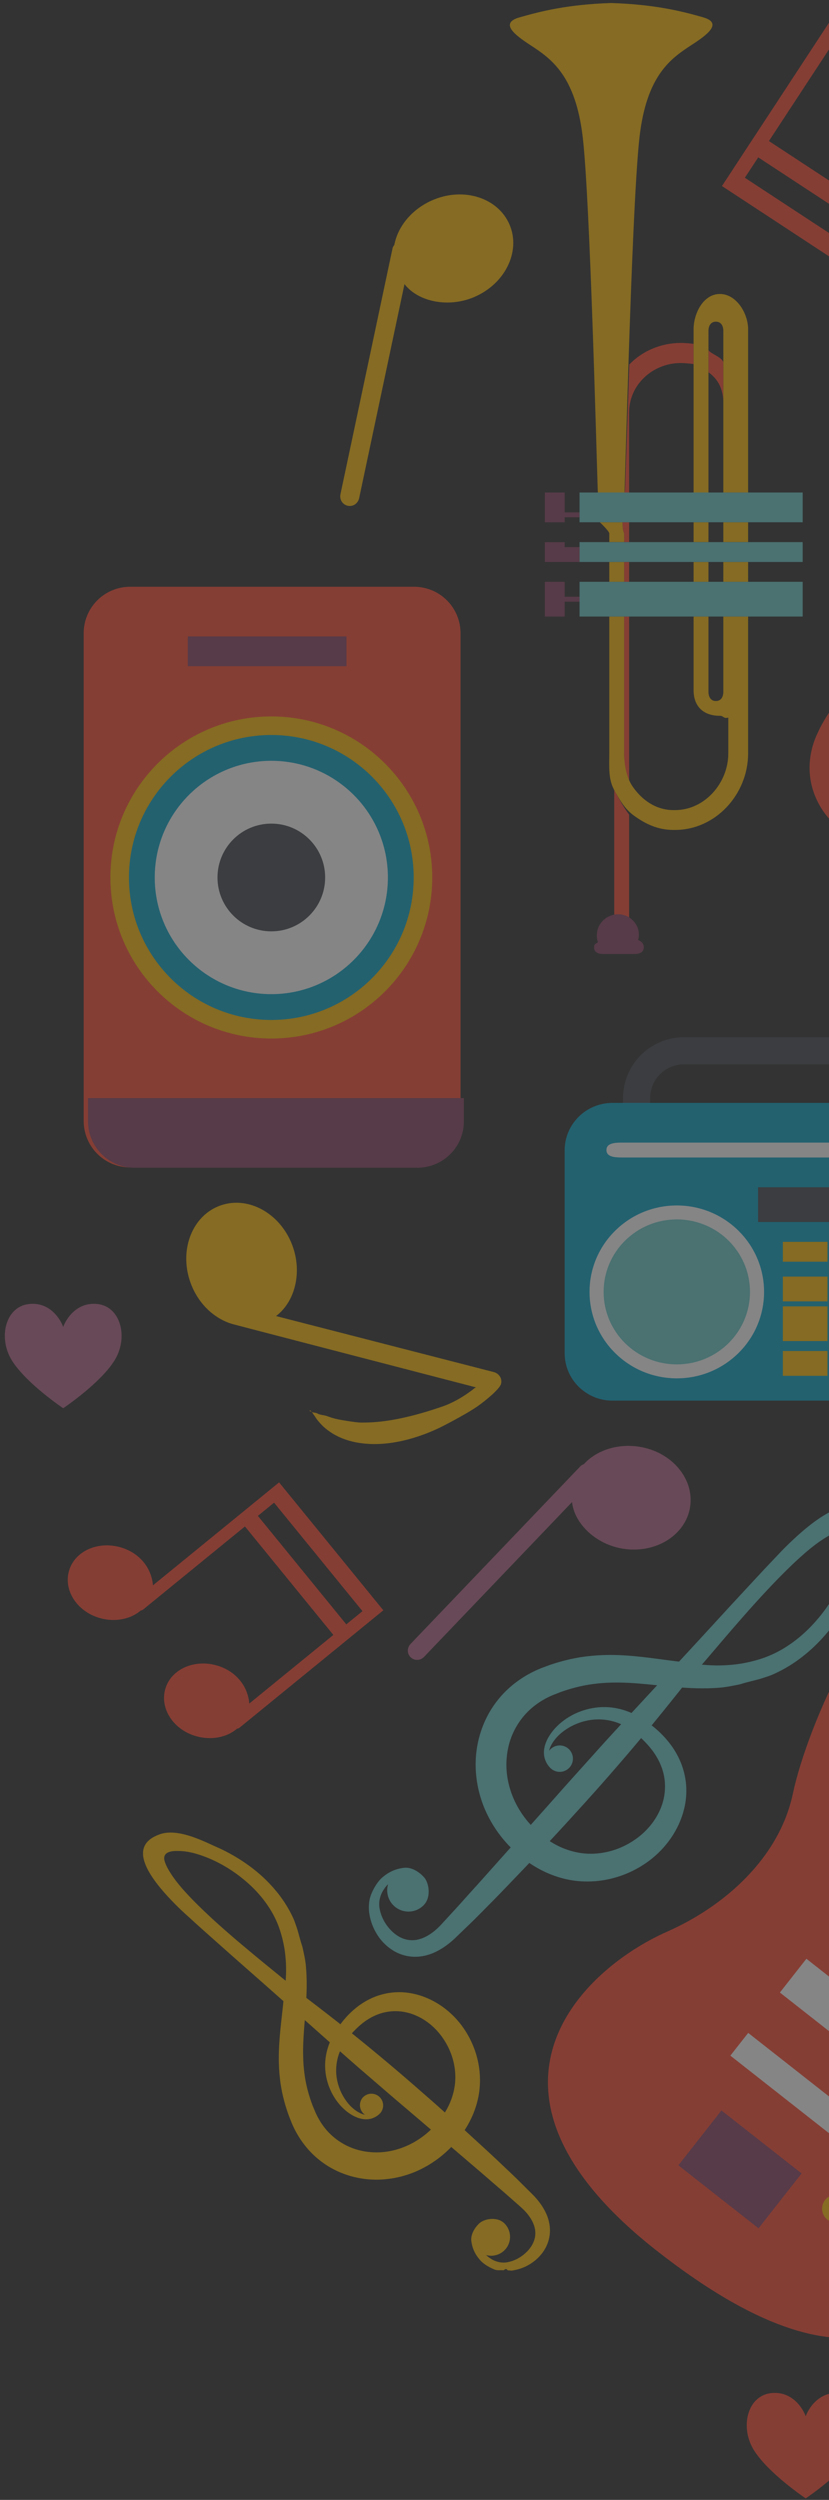 <svg xmlns="http://www.w3.org/2000/svg" width="153" height="461" viewBox="0 0 153 461">
    <rect x="0" y="0" width="153" height="461" fill="#333333" stroke="none"/>
    <g fill="none" fill-rule="evenodd" opacity=".4">
        <path fill="#FF4D35" d="M63.912 299.545L47.594 279.54l2.987-2.437L66.9 297.112l-2.987 2.433zm-12.405-26.182l-1.367 1.115-1.08.88-2.74 2.237-2.452 2-15.64 12.755c-.266-3.263-2.51-6.02-6.002-7.019-4.18-1.198-8.453.72-9.49 4.344-1.037 3.625 1.491 7.507 5.673 8.702 2.812.806 5.679.226 7.55-1.37.146-.054.322-.085.452-.19l18.794-15.328 16.319 20.006-15.515 12.653c-.266-3.263-2.52-6.03-6.01-7.028-4.18-1.2-8.456.716-9.493 4.34-1.038 3.623 1.49 7.506 5.67 8.701 2.811.806 5.686.232 7.556-1.365.145-.051.329-.075.457-.18l18.919-15.43 2.452-2 2.74-2.237 1.081-.881 1.367-1.114-19.24-23.591zM139.94 29.019l25.198 16.528-2.467 3.761-25.2-16.53 2.468-3.76zm23.013 24.778l1.13-1.723.893-1.36 2.264-3.452 2.025-3.088 12.921-19.696c1.444 3.538 4.912 5.817 9.148 5.702 5.076-.138 9.156-3.775 9.035-8.173-.12-4.4-4.3-7.832-9.375-7.69-3.41.09-6.398 1.744-7.92 4.18-.143.11-.329.207-.435.368l-15.527 23.672-25.2-16.528 12.819-19.54c1.443 3.539 4.924 5.827 9.16 5.71 5.075-.137 9.16-3.772 9.04-8.17-.12-4.398-4.298-7.83-9.372-7.69-3.412.09-6.41 1.742-7.93 4.177-.143.108-.338.2-.444.362l-15.63 23.828-2.027 3.086-2.262 3.453-.892 1.362-1.132 1.719 29.71 19.491z"/>
        <path fill="#FFBD09" d="M68.05 266.265c2.458.145 5.02-.218 7.44-.87a33.307 33.307 0 0 0 6.755-2.672c2.038-1.066 4.743-2.54 6.216-3.625 1.777-1.307 3.793-3.063 4.011-3.903.257-.998-.37-1.924-1.369-2.183l-40.156-10.323c3.477-2.604 4.877-8.018 3.017-13.007-2.222-5.979-8.225-9.26-13.407-7.332-5.179 1.926-7.573 8.334-5.35 14.31 1.492 4.02 4.697 6.818 8.21 7.636 2.02.549 44.456 11.552 44.456 11.552l-.182.055s-2.743 2.323-5.962 3.44c-8.56 2.966-12.972 2.982-15.046 2.99-.899 0-3.29-.404-4.07-.55a12.644 12.644 0 0 1-2.126-.598c-.626-.245-1.349-.233-1.799-.476-.447-.25-.973-.197-1.217-.346l-.38-.236s.22-.13.33.143c.055.138.208.173.31.36.096.189.243.348.397.58.285.483.714.994 1.267 1.578.556.572 1.28 1.135 2.143 1.652.86.514 1.88.946 2.984 1.26 1.105.313 2.303.496 3.529.565"/>
        <path fill="#B6698C" d="M75.781 303.147c-.68.71-.694 1.8.018 2.48.709.678 1.797.616 2.477-.095l27.301-28.537c.424 3.995 4.418 7.823 9.428 8.606 6.002.941 11.544-2.495 12.36-7.699.814-5.201-3.381-10.17-9.384-11.113-4.034-.63-7.906.67-10.224 3.206-.194.097-.428.177-.588.342l-31.388 32.81z"/>
        <path fill="#FFBD09" d="M81.783 375.92c1.679 2.43 2.564 5.567 2.152 8.632-.21 1.53-.71 3.04-1.503 4.456l-.306.528-.014.019a350.058 350.058 0 0 0-4.44-3.914 369.28 369.28 0 0 0-8.74-7.438 283.306 283.306 0 0 0-3.986-3.24l.172-.195c.82-.88 1.73-1.712 2.774-2.369 1.04-.653 2.197-1.15 3.428-1.371a9.256 9.256 0 0 1 3.798.101c2.564.601 5.023 2.344 6.665 4.79m-31.852-12.928a336.208 336.208 0 0 1-4.517-3.728 181.526 181.526 0 0 1-4.503-3.867 115.665 115.665 0 0 1-4.385-4.087 56.136 56.136 0 0 1-2.09-2.16 31.687 31.687 0 0 1-1.94-2.278c-.598-.787-1.674-2.28-2.086-3.59-.68-2.156 2.131-1.941 2.596-1.939.933.002 1.904.171 2.856.413 3.813 1.053 7.38 3.17 10.274 5.847a21.967 21.967 0 0 1 3.733 4.492c.507.82.949 1.669 1.314 2.545.184.438.345.882.492 1.328l.107.336.095.33.21.744c.061.24.104.456.16.684.053.223.103.451.143.69l.128.706.095.71c.112.947.182 1.897.187 2.856.008.747-.026 1.496-.076 2.25a822.44 822.44 0 0 0-2.793-2.282m29.374 29.93c-2.49 2.319-5.81 3.84-9.287 3.985-1.73.06-3.484-.191-5.104-.83A11.885 11.885 0 0 1 58.977 391c-.12-.192-.229-.4-.339-.598l-.141-.278c-.046-.083-.113-.236-.168-.349l-.086-.185-.058-.138-.145-.346-.292-.69c-.717-1.866-1.257-3.8-1.527-5.808a26.783 26.783 0 0 1-.258-3.066 37.456 37.456 0 0 1 .028-3.168c.053-1.257.154-2.54.262-3.85 1.557 1.383 3.097 2.75 4.622 4.099a11.394 11.394 0 0 0-.853 3.626c-.071 1.224.07 2.39.35 3.445.567 2.111 1.639 3.774 2.813 4.95 1.18 1.173 2.478 1.895 3.65 2.102.586.107 1.126.08 1.573-.026a3.646 3.646 0 0 0 1.786-1.055 2.163 2.163 0 0 0-3.198-2.91 2.158 2.158 0 0 0 .361 3.224 3.875 3.875 0 0 1-.318-.081c-.92-.285-1.974-1.001-2.883-2.133a9.825 9.825 0 0 1-1.992-4.466 9.165 9.165 0 0 1 .585-5.023 800.526 800.526 0 0 0 3.514 3.082l4.398 3.787a477.869 477.869 0 0 0 4.28 3.66c1.56 1.327 3.085 2.628 4.584 3.906-.075.069-.145.143-.22.21m-3.468-25.353a12.148 12.148 0 0 0-5.267.207c-1.664.428-3.144 1.21-4.4 2.132a16.053 16.053 0 0 0-3.338 3.38 492.332 492.332 0 0 0-6.291-4.86c.09-1.895.1-3.84-.08-5.801-.095-1.205-.375-2.39-.636-3.579l-.277-.869-.25-.88c-.164-.577-.32-1.214-.515-1.788l-.278-.805-.159-.446-.177-.43a22.232 22.232 0 0 0-.837-1.655 23.204 23.204 0 0 0-2.05-3.058 27.265 27.265 0 0 0-5.222-4.994 32.336 32.336 0 0 0-6.166-3.553c-2.164-.95-6.995-3.509-10.375-2.32-3.38 1.187-6.094 4.201 3.475 13.556.803.785 1.64 1.528 2.467 2.276.82.756 1.649 1.497 2.475 2.234 1.654 1.469 3.298 2.931 4.933 4.382l4.88 4.295c1.535 1.352 3.053 2.696 4.558 4.03-.013.117-.02.23-.032.346-.216 2.194-.516 4.434-.684 6.746-.176 2.305-.207 4.69.062 7.063.244 2.376.838 4.715 1.638 6.931l.32.821.165.41.04.103c.02.05.012.034.056.133l.084.188c.06.132.096.229.175.39l.216.448c.146.277.284.554.442.825a17.326 17.326 0 0 0 2.188 3.046 16.28 16.28 0 0 0 6.099 4.253 17.243 17.243 0 0 0 7.15 1.208 18.848 18.848 0 0 0 6.837-1.624 20.218 20.218 0 0 0 6.22-4.391c2.52 2.165 4.965 4.232 7.24 6.207 1.17 1.023 2.328 1.99 3.44 2.979.556.488 1.103.97 1.643 1.448.134.119.27.235.405.353.115.108.235.213.353.32.226.214.447.434.649.659.82.896 1.387 1.875 1.647 2.84a4.236 4.236 0 0 1-.236 2.82c-.389.885-1.056 1.646-1.804 2.244a6.869 6.869 0 0 1-2.438 1.263 6.236 6.236 0 0 1-.623.135l-.145.022-.18.019-.28.01a4.205 4.205 0 0 1-1.135-.157c-.732-.2-1.376-.598-1.907-1.053-.064-.056-.122-.117-.185-.177a3.476 3.476 0 0 0 3.501-1.01 3.484 3.484 0 0 0-.233-4.92c-1.3-1.182-3.62-.78-4.542.089-.926.87-1.625 2.142-1.46 3.298.155 1.145.579 2.357 1.743 3.616.587.617 1.618 1.238 2.58 1.613.48.19 1.009.075 1.563.122.144.007.288-.219.436-.219h.18l.215.234c.289-.013.561.077.843.033 1.121-.183 2.246-.542 3.306-1.213 1.058-.668 2.052-1.587 2.768-2.855a6.806 6.806 0 0 0 .778-4.472c-.257-1.6-1.056-3.042-2.03-4.272-.244-.309-.503-.604-.77-.892l-.205-.211-.113-.118-.094-.093-.38-.379c-.514-.505-1.03-1.02-1.556-1.54-1.04-1.053-2.162-2.105-3.308-3.189-2.262-2.167-4.68-4.347-7.192-6.658.023-.037.047-.073.072-.109l.431-.702.394-.723c1.016-1.949 1.684-4.086 1.87-6.235.19-2.152-.06-4.287-.655-6.248a17.212 17.212 0 0 0-2.699-5.321c-2.356-3.133-5.75-5.273-9.333-5.908"/>
        <path fill="#FF4D35" d="M176.622 143.735c-.515 2.455-1.928 4.833-4.057 6.373a10.717 10.717 0 0 1-3.622 1.683l-.502.119-.02.004c-.05-1.643-.109-3.318-.188-5.026a308.152 308.152 0 0 0-.536-9.73 221.53 221.53 0 0 0-.335-4.349l.22-.01c1.021-.008 2.067.064 3.08.324 1.013.259 1.995.68 2.85 1.307a7.867 7.867 0 0 1 2.16 2.398c1.13 1.93 1.495 4.464.95 6.907m-10.672-27.173a265.897 265.897 0 0 1-.347-4.961 156.7 156.7 0 0 1-.254-5.035 98.163 98.163 0 0 1-.05-5.09c.012-.85.054-1.702.108-2.55.055-.85.136-1.696.269-2.528.134-.828.425-2.363.99-3.382.93-1.681 2.442.176 2.713.462.544.575 1.008 1.273 1.415 2 1.582 2.964 2.366 6.4 2.41 9.745a18.765 18.765 0 0 1-.581 4.926c-.21.791-.473 1.56-.8 2.297-.16.37-.34.729-.53 1.08l-.143.264-.149.251-.335.565c-.11.176-.218.33-.327.497a9.151 9.151 0 0 1-.34.491l-.361.492-.381.476c-.516.622-1.06 1.22-1.65 1.785-.453.441-.934.859-1.429 1.269-.074-1.014-.148-2.031-.228-3.054m-1.244 35.591c-2.886-.177-5.764-1.33-7.887-3.387-1.049-1.03-1.919-2.256-2.475-3.628a10.085 10.085 0 0 1-.73-4.365c.046-.754.17-1.512.382-2.259.05-.186.113-.373.171-.557l.089-.252c.024-.076.079-.206.117-.306l.063-.161.051-.118.128-.29.254-.584c.728-1.532 1.603-2.996 2.683-4.338a22.914 22.914 0 0 1 1.735-1.951 31.792 31.792 0 0 1 1.968-1.836 84.404 84.404 0 0 1 2.523-2.091c.06 1.766.119 3.516.181 5.244a9.637 9.637 0 0 0-2.73 1.595 9.296 9.296 0 0 0-1.917 2.23c-.97 1.585-1.366 3.217-1.403 4.628-.031 1.413.282 2.634.841 3.477.277.423.61.74.936.953.33.208.937.498 1.695.481a1.836 1.836 0 1 0-1.876-1.796c.002.08.011.157.022.234a2.799 2.799 0 0 1-.135-.243c-.364-.733-.538-1.8-.373-3.022a8.336 8.336 0 0 1 1.582-3.84 7.762 7.762 0 0 1 3.436-2.576c.05 1.333.101 2.656.158 3.964.083 1.664.161 3.307.24 4.923.078 1.618.16 3.211.253 4.778l.275 5.105c-.086-.004-.173-.004-.257-.012m13.579-16.964a10.29 10.29 0 0 0-3.207-3.122c-1.239-.774-2.585-1.23-3.887-1.462a13.71 13.71 0 0 0-3.756-.114c-.094.01-.185.023-.277.035-.207-2.21-.438-4.447-.689-6.715 1.218-1.055 2.423-2.184 3.525-3.443.686-.763 1.252-1.628 1.83-2.484l.374-.68.396-.668c.26-.438.56-.908.8-1.363l.333-.643.18-.359.16-.36c.198-.489.379-.982.53-1.484.313-1 .538-2.022.684-3.048a23.21 23.21 0 0 0 .023-6.138 27.532 27.532 0 0 0-1.422-5.875c-.679-1.889-1.931-6.358-4.639-7.744-2.708-1.386-6.151-1.294-6.313 10.07-.014.953.017 1.903.04 2.848.017.948.043 1.89.074 2.832.062 1.877.124 3.744.187 5.6l.21 5.516c.066 1.736.126 3.458.186 5.164-.08.06-.154.123-.233.184-1.477 1.15-3.03 2.273-4.553 3.524-1.521 1.24-3.008 2.616-4.311 4.17-1.322 1.539-2.413 3.273-3.31 5.061l-.317.68-.157.34-.04.083c-.017.042-.015.03-.05.114l-.066.16c-.046.115-.084.194-.137.336l-.15.397c-.087.251-.174.498-.25.755a14.9 14.9 0 0 0-.595 3.127c-.17 2.128.16 4.293.949 6.244a14.666 14.666 0 0 0 3.44 5.11 15.993 15.993 0 0 0 4.996 3.257 17.149 17.149 0 0 0 6.344 1.26c.141 2.82.3 5.534.413 8.09.056 1.318.136 2.597.178 3.859.025.629.047 1.248.07 1.859l.018.456.011.403c0 .267-.005.53-.026.787-.073 1.029-.343 1.952-.785 2.676a3.595 3.595 0 0 1-1.876 1.504c-.771.277-1.629.312-2.436.203a5.862 5.862 0 0 1-2.202-.765 5.026 5.026 0 0 1-.448-.303l-.1-.077-.116-.101-.17-.165a3.62 3.62 0 0 1-.568-.791c-.305-.569-.435-1.198-.466-1.79-.004-.074 0-.144 0-.217a2.957 2.957 0 0 0 5.563-1.456c-.033-1.493-1.635-2.685-2.712-2.747-1.076-.059-2.268.254-2.884 1.03-.615.767-1.112 1.736-1.206 3.19-.036.722.185 1.722.517 2.533.163.407.394.804.69 1.174l.241.279.107.112.13.128a7 7 0 0 0 .547.47 7.557 7.557 0 0 0 2.717 1.29c1.03.26 2.194.316 3.394.015a5.85 5.85 0 0 0 1.752-.77 5.9 5.9 0 0 0 1.47-1.379c.835-1.095 1.259-2.43 1.445-3.75.048-.33.079-.664.1-.999l.012-.249.005-.138.002-.113c.005-.152.008-.303.012-.458.011-.61.026-1.23.04-1.858.039-1.254.03-2.562.027-3.9.012-2.661-.061-5.425-.108-8.323l.109-.02.684-.145.677-.18c1.792-.514 3.5-1.353 4.932-2.497a14.04 14.04 0 0 0 3.461-4.056 14.619 14.619 0 0 0 1.7-4.775c.55-3.282-.118-6.624-1.823-9.2"/>
        <path fill="#6DCECD" d="M116.835 339.478c-2.781 1.831-6.338 2.753-9.781 2.215a14.248 14.248 0 0 1-4.989-1.802l-.586-.356-.021-.017c1.485-1.594 3-3.227 4.52-4.912 2.823-3.08 5.7-6.303 8.595-9.672a299.61 299.61 0 0 0 3.749-4.415c.071.068.146.13.217.199.97.946 1.89 1.993 2.602 3.185.71 1.187 1.243 2.503 1.465 3.895.222 1.39.164 2.848-.208 4.282-.74 2.873-2.765 5.603-5.563 7.398m15.349-35.595a389.162 389.162 0 0 1 4.31-5.002 213.264 213.264 0 0 1 4.47-4.983c1.528-1.64 3.088-3.27 4.712-4.843a67.215 67.215 0 0 1 2.486-2.305 34.804 34.804 0 0 1 2.617-2.13c.9-.655 2.608-1.83 4.096-2.265 2.448-.714 2.137 2.45 2.125 2.972-.025 1.053-.24 2.143-.535 3.212-1.282 4.271-3.756 8.243-6.842 11.44-1.549 1.597-3.285 2.991-5.154 4.098a20.331 20.331 0 0 1-4.41 1.94l-.381.115-.375.098-.844.22c-.271.062-.516.106-.775.163-.252.053-.51.105-.78.145l-.799.125-.802.093c-1.07.103-2.144.157-3.226.14a31.961 31.961 0 0 1-2.535-.141c.879-1.026 1.76-2.053 2.642-3.092M97.729 336.27c-2.554-2.865-4.188-6.644-4.265-10.567-.026-1.952.298-3.923 1.059-5.734a13.408 13.408 0 0 1 3.393-4.8 14.19 14.19 0 0 1 2.472-1.77c.22-.132.455-.248.682-.366l.32-.155c.092-.048.266-.119.397-.179l.209-.092.157-.064.393-.154.785-.311c2.121-.765 4.313-1.326 6.585-1.582a29.96 29.96 0 0 1 3.462-.216 44.01 44.01 0 0 1 3.571.107c1.414.093 2.862.237 4.333.388l-4.733 5.113a12.808 12.808 0 0 0-4.066-1.05c-1.379-.11-2.695.024-3.893.313-2.395.586-4.294 1.754-5.648 3.05-1.35 1.302-2.197 2.748-2.459 4.063a4.334 4.334 0 0 0-.007 1.774 4.118 4.118 0 0 0 1.146 2.04 2.44 2.44 0 0 0 3.446-.088 2.44 2.44 0 0 0-.09-3.449 2.434 2.434 0 0 0-3.642.33c.027-.116.06-.236.099-.355.345-1.03 1.177-2.201 2.475-3.198a11.054 11.054 0 0 1 5.083-2.139 10.276 10.276 0 0 1 5.647.783c-1.2 1.303-2.39 2.6-3.559 3.884-1.478 1.646-2.938 3.27-4.375 4.866a529.407 529.407 0 0 0-4.229 4.738l-4.516 5.072c-.076-.085-.157-.166-.232-.252m28.665-3.294a13.67 13.67 0 0 0-.105-5.942c-.443-1.886-1.287-3.577-2.296-5.012a18.24 18.24 0 0 0-3.434-3.62c-.1-.079-.197-.152-.294-.225a553.7 553.7 0 0 0 5.629-6.976c2.135.147 4.327.208 6.543.05 1.36-.077 2.702-.364 4.049-.63l.987-.291.999-.26c.652-.17 1.375-.33 2.026-.538l.916-.293.506-.17.488-.19a23.614 23.614 0 0 0 1.887-.902 25.724 25.724 0 0 0 3.495-2.238c2.195-1.665 4.114-3.624 5.76-5.764a36.453 36.453 0 0 0 4.152-6.863c1.126-2.419 4.126-7.803 2.868-11.642-1.256-3.837-4.59-6.97-15.366 3.588-.905.888-1.764 1.813-2.627 2.727-.87.907-1.727 1.82-2.578 2.737-1.695 1.828-3.384 3.646-5.06 5.454l-4.96 5.398a1915.746 1915.746 0 0 1-4.653 5.039c-.13-.016-.259-.028-.39-.043-2.468-.298-4.983-.69-7.587-.935-2.594-.256-5.282-.347-7.965-.1-2.684.215-5.335.829-7.853 1.675l-.934.344-.465.173-.117.043c-.054.024-.038.014-.152.062l-.212.088c-.15.065-.262.105-.445.19l-.51.23c-.318.16-.63.309-.941.48a19.7 19.7 0 0 0-3.487 2.392 18.36 18.36 0 0 0-4.943 6.772 19.453 19.453 0 0 0-1.534 8.034c.061 2.702.65 5.338 1.664 7.744a22.78 22.78 0 0 0 4.8 7.12c-2.5 2.788-4.89 5.495-7.175 8.011-1.179 1.295-2.297 2.576-3.44 3.804-.564.616-1.121 1.222-1.67 1.819-.138.15-.273.3-.41.447-.124.13-.245.26-.368.391-.25.25-.502.495-.759.715-1.031.903-2.147 1.52-3.24 1.789a4.768 4.768 0 0 1-3.177-.336c-.986-.46-1.83-1.23-2.487-2.086a7.807 7.807 0 0 1-1.363-2.78 7.587 7.587 0 0 1-.137-.705l-.02-.167-.017-.2-.005-.318c.006-.44.085-.867.205-1.275.241-.82.71-1.535 1.233-2.124.065-.072.135-.136.204-.205a3.919 3.919 0 0 0 1.054 3.971 3.927 3.927 0 0 0 5.55-.143c1.367-1.437.97-4.06.012-5.122-.958-1.065-2.376-1.885-3.682-1.726-1.297.146-2.67.595-4.118 1.88-.71.646-1.438 1.791-1.882 2.87a6.229 6.229 0 0 0-.448 1.75 28.09 28.09 0 0 0-.03.49l-.008.205.004.244c.007.324.034.632.076.95.179 1.267.624 2.547 1.353 3.757a9.197 9.197 0 0 0 3.188 3.19c.706.412 1.509.736 2.372.912a7.78 7.78 0 0 0 2.675.074c1.81-.25 3.459-1.115 4.868-2.182.354-.27.696-.552 1.028-.849l.244-.225.135-.124.109-.105c.145-.138.29-.28.435-.42a953.74 953.74 0 0 1 1.778-1.714c1.21-1.148 2.423-2.388 3.67-3.652 2.501-2.499 5.016-5.172 7.683-7.948l.12.084.782.502.805.466c2.171 1.19 4.563 1.994 6.985 2.258 2.42.265 4.83.036 7.056-.589a19.352 19.352 0 0 0 6.068-2.913c3.587-2.58 6.08-6.354 6.883-10.377"/>
        <path fill="#FFBD09" d="M62.838 91.125c-.208.983.364 1.934 1.348 2.144.982.208 1.892-.432 2.101-1.412l8.366-39.463c2.514 3.242 8.042 4.416 12.816 2.405 5.717-2.41 8.681-8.378 6.593-13.333-2.09-4.954-8.404-7.015-14.124-4.604-3.843 1.622-6.505 4.83-7.156 8.28-.116.188-.277.383-.328.616l-9.616 45.367z"/>
        <path fill="#B6698C" d="M18.06 240.478c-4.04-.49-5.975 3.003-6.395 4.23-.419-1.227-2.354-4.72-6.393-4.23-4.262.516-5.715 6.264-3.018 10.494 2.696 4.23 9.411 8.718 9.411 8.718s6.717-4.487 9.413-8.718c2.696-4.23 1.243-9.978-3.019-10.494"/>
        <path fill="#FF4D35" d="M155.158 441.318c-4.08-.494-6.033 3.033-6.457 4.273-.424-1.24-2.377-4.767-6.456-4.273-4.304.521-5.772 6.327-3.05 10.598 2.723 4.273 9.506 8.806 9.506 8.806s6.783-4.533 9.506-8.806c2.723-4.27 1.255-10.077-3.049-10.598"/>
        <path stroke="#454C53" stroke-width="5" d="M176.968 244.514a8.743 8.743 0 0 1-8.742 8.742h-42a8.743 8.743 0 0 1-8.742-8.742v-42a8.742 8.742 0 0 1 8.742-8.742h42a8.742 8.742 0 0 1 8.742 8.742v42z"/>
        <path fill="#0AA4C9" d="M193.898 249.547c0 4.828-3.954 8.743-8.832 8.743h-72.02c-4.878 0-8.832-3.915-8.832-8.743v-37.424c0-4.828 3.954-8.742 8.832-8.742h72.02c4.878 0 8.832 3.914 8.832 8.742v37.424z"/>
        <path fill="#FFF" d="M108.805 238.236c0-8.803 7.211-15.94 16.106-15.94 8.895 0 16.105 7.137 16.105 15.94 0 8.804-7.21 15.942-16.105 15.942s-16.106-7.138-16.106-15.942"/>
        <path fill="#6DCECD" d="M111.404 238.236c0-7.383 6.046-13.37 13.507-13.37 7.46 0 13.508 5.987 13.508 13.37 0 7.384-6.047 13.37-13.508 13.37-7.46 0-13.507-5.986-13.507-13.37"/>
        <path fill="#FFF" d="M185.697 212.075c0 1.185-1.279 1.373-2.856 1.373H114.78c-1.578 0-2.856-.188-2.856-1.373 0-1.183 1.278-1.373 2.856-1.373h68.062c1.577 0 2.856.19 2.856 1.373"/>
        <path fill="#454C53" d="M139.905 225.345h18.303v-6.406h-18.303z"/>
        <path fill="#FFBD09" d="M144.48 232.666h8.237v-3.66h-8.236zM144.48 239.987h8.237v-4.576h-8.236zM144.48 247.308h8.237v-6.406h-8.236zM144.48 253.714h8.237v-4.576h-8.236z"/>
        <path fill="#FF4D35" d="M181.129 333.719c-7.167-6.902-14.453-17.661-4-33.372 10.453-15.707 14.429-20.768-.835-15.763-15.263 5.005-27.411 34.09-29.954 46.142-2.544 12.05-12.822 20.887-23.145 25.453-16.402 7.257-39.088 29.723-2.109 58.775s50.128 12.313 57.302 1.58c7.172-10.73 3.5-32.5 21.6-40.314 18.099-7.814 29.237-21.992 8.877-17.71s-33.588-10.131-28.435-23.902"/>
        <path fill="#FFF" d="M166.514 385.175l-22.577-17.737 4.892-6.228 22.578 17.737zM157.37 396.813l-22.576-17.738 3.294-4.19 22.577 17.735z"/>
        <path fill="#8D4666" d="M139.992 410.922L125.2 399.301l7.95-10.12 14.793 11.62z"/>
        <path fill="#FFBD09" d="M156.342 408.894a2.585 2.585 0 1 1-.435-3.63 2.581 2.581 0 0 1 .435 3.63"/>
        <path fill="#FF4D35" d="M84.996 206.714a8.563 8.563 0 0 1-8.563 8.563H24.008a8.563 8.563 0 0 1-8.563-8.563V116.77a8.563 8.563 0 0 1 8.563-8.564h52.425a8.563 8.563 0 0 1 8.563 8.564v89.944z"/>
        <path fill="#8D4666" d="M16.245 202.495v4.282a8.563 8.563 0 0 0 8.564 8.564h52.242a8.564 8.564 0 0 0 8.564-8.564v-4.282h-69.37z"/>
        <path fill="#FFBD09" d="M20.375 161.814c0-16.403 13.296-29.7 29.7-29.7 16.403 0 29.7 13.297 29.7 29.7s-13.297 29.7-29.7 29.7c-16.404 0-29.7-13.297-29.7-29.7"/>
        <path fill="#0AA4C9" d="M23.801 161.814c0-14.51 11.764-26.275 26.274-26.275 14.511 0 26.275 11.764 26.275 26.275 0 14.51-11.764 26.274-26.275 26.274-14.51 0-26.274-11.763-26.274-26.274"/>
        <path fill="#FFF" d="M28.56 161.814c0-11.883 9.632-21.515 21.515-21.515 11.883 0 21.515 9.632 21.515 21.515 0 11.883-9.632 21.515-21.515 21.515-11.883 0-21.515-9.632-21.515-21.515"/>
        <path fill="#454C53" d="M40.14 161.814c0-5.486 4.447-9.934 9.935-9.934 5.487 0 9.935 4.448 9.935 9.934 0 5.486-4.448 9.933-9.935 9.933-5.488 0-9.934-4.447-9.934-9.933"/>
        <path fill="#8D4666" d="M34.664 122.849h29.284v-5.491H34.664z"/>
        <path fill="#FF4D35" d="M115.196 107.291h.915v-3.66h-.915zM133.499 74.29v-7.378c0-.993-2.746-1.818-2.746-2.432v4.173c1.83 1.279 2.746 3.223 2.746 5.638M113.366 145.644v23.294c0-.201.35-.312.894-.312.946 0 .936.337 1.85.9v-19.3c-.914-1.204-1.83-2.773-2.744-4.582M116.11 144.662v-30.965h-.914v25.229c0 2.15 0 4.125.915 5.736M115.196 99.97h.915v-3.66h-1.21c-.033 1.83.295 1.747.295 2.208v1.452zM115.23 90.819h.881v-14.78c0-5.111 4.386-9.093 9.496-9.093.657 0 1.486.065 2.4.189v-3.73c-.914-.107-1.65-.166-2.35-.166-3.71 0-7.176 1.522-9.513 3.982-.353 10.904-.683 19.798-.79 23.027-.012.36-.104.57-.124.57"/>
        <path fill="#FFBD09" d="M97.836 8.289c3.821 2.493 8.408 5.556 9.73 17.164 1.325 11.61 2.483 56.852 2.748 64.795.012.359.03.571.048.571h4.868c.02 0 .037-.212.048-.571.108-3.23.364-12.42.718-23.323.517-15.927 1.245-34.728 2.03-41.62 1.325-11.61 5.91-14.597 9.732-17.091 2.782-1.815 5.692-3.97 1.985-5.029-3.706-1.059-8.739-2.365-16.946-2.63-8.207.265-13.24 1.597-16.946 2.657-3.708 1.058-.798 3.262 1.985 5.077M112.45 107.291h2.746v-3.66h-2.745zM115.196 99.97v-1.452c0-.46-.328-.378-.296-2.209h-4.209c.03 0 1.76 1.657 1.76 2.066v1.595h2.745zM128.008 107.291h2.746v-3.66h-2.746zM133.499 99.97h4.576v-3.66h-4.576zM128.008 99.97h2.746v-3.66h-2.746zM133.499 107.291h4.576v-3.66h-4.576zM133.499 113.697v13.858c0 .95-.422 1.719-1.373 1.719-.95 0-1.373-.77-1.373-1.719v-13.858h-2.745v13.59c0 2.998 1.836 4.713 4.833 4.713h.037c.703 0 .62.577 1.536.334v6.592c0 5.475-4.36 10.462-9.834 10.462h-.265c-3.325 0-5.914-1.927-7.6-4.417-1.088-1.612-1.52-3.896-1.52-6.045v-25.229h-2.745v25.229c0 2.418-.208 4.715.888 6.718.99 1.81 1.946 3.51 3.597 4.715 2.199 1.603 4.466 2.69 7.38 2.69h.265c7.518 0 13.494-6.604 13.494-14.123v-25.229H133.5zM128.008 90.819h2.745V61.04c0-.95.424-1.72 1.373-1.72.95 0 1.373.77 1.373 1.72v29.778h4.575V60.735c0-2.997-2.198-6.522-5.195-6.522h-.037c-2.998 0-4.834 3.525-4.834 6.522V90.82z"/>
        <path fill="#8D4666" d="M104.214 110.037v-2.746h-3.66v6.406h3.66v-2.745h2.746v-.915z"/>
        <path fill="#6DCECD" d="M134.293 107.291H106.96v6.406h41.181v-6.406h-9.835z"/>
        <path fill="#8D4666" d="M104.214 100.885v-.915h-3.66v3.66H106.96v-2.745z"/>
        <path fill="#6DCECD" d="M134.293 99.97H106.96v4.075-.414h41.181V99.97h-9.835z"/>
        <path fill="#8D4666" d="M104.214 94.48v-3.661h-3.66v5.49h3.66v-.915h2.746v-.915z"/>
        <path fill="#6DCECD" d="M134.293 90.819H106.96v5.49h41.181v-5.49h-9.835z"/>
        <path fill="#8D4666" d="M112.505 168.938a3.883 3.883 0 0 0-2.15 4.814c-.434.313-.717.35-.717.924 0 .95.77 1.251 1.72 1.251h5.734c.95 0 1.72-.3 1.72-1.251 0-.711-.431-1.084-1.044-1.348.094-.335.148-.571.148-.936 0-1.2-.544-2.214-1.398-2.926-.675-.562-1.54-.87-2.486-.87-.542 0-1.06.14-1.527.342"/>
    </g>
</svg>
